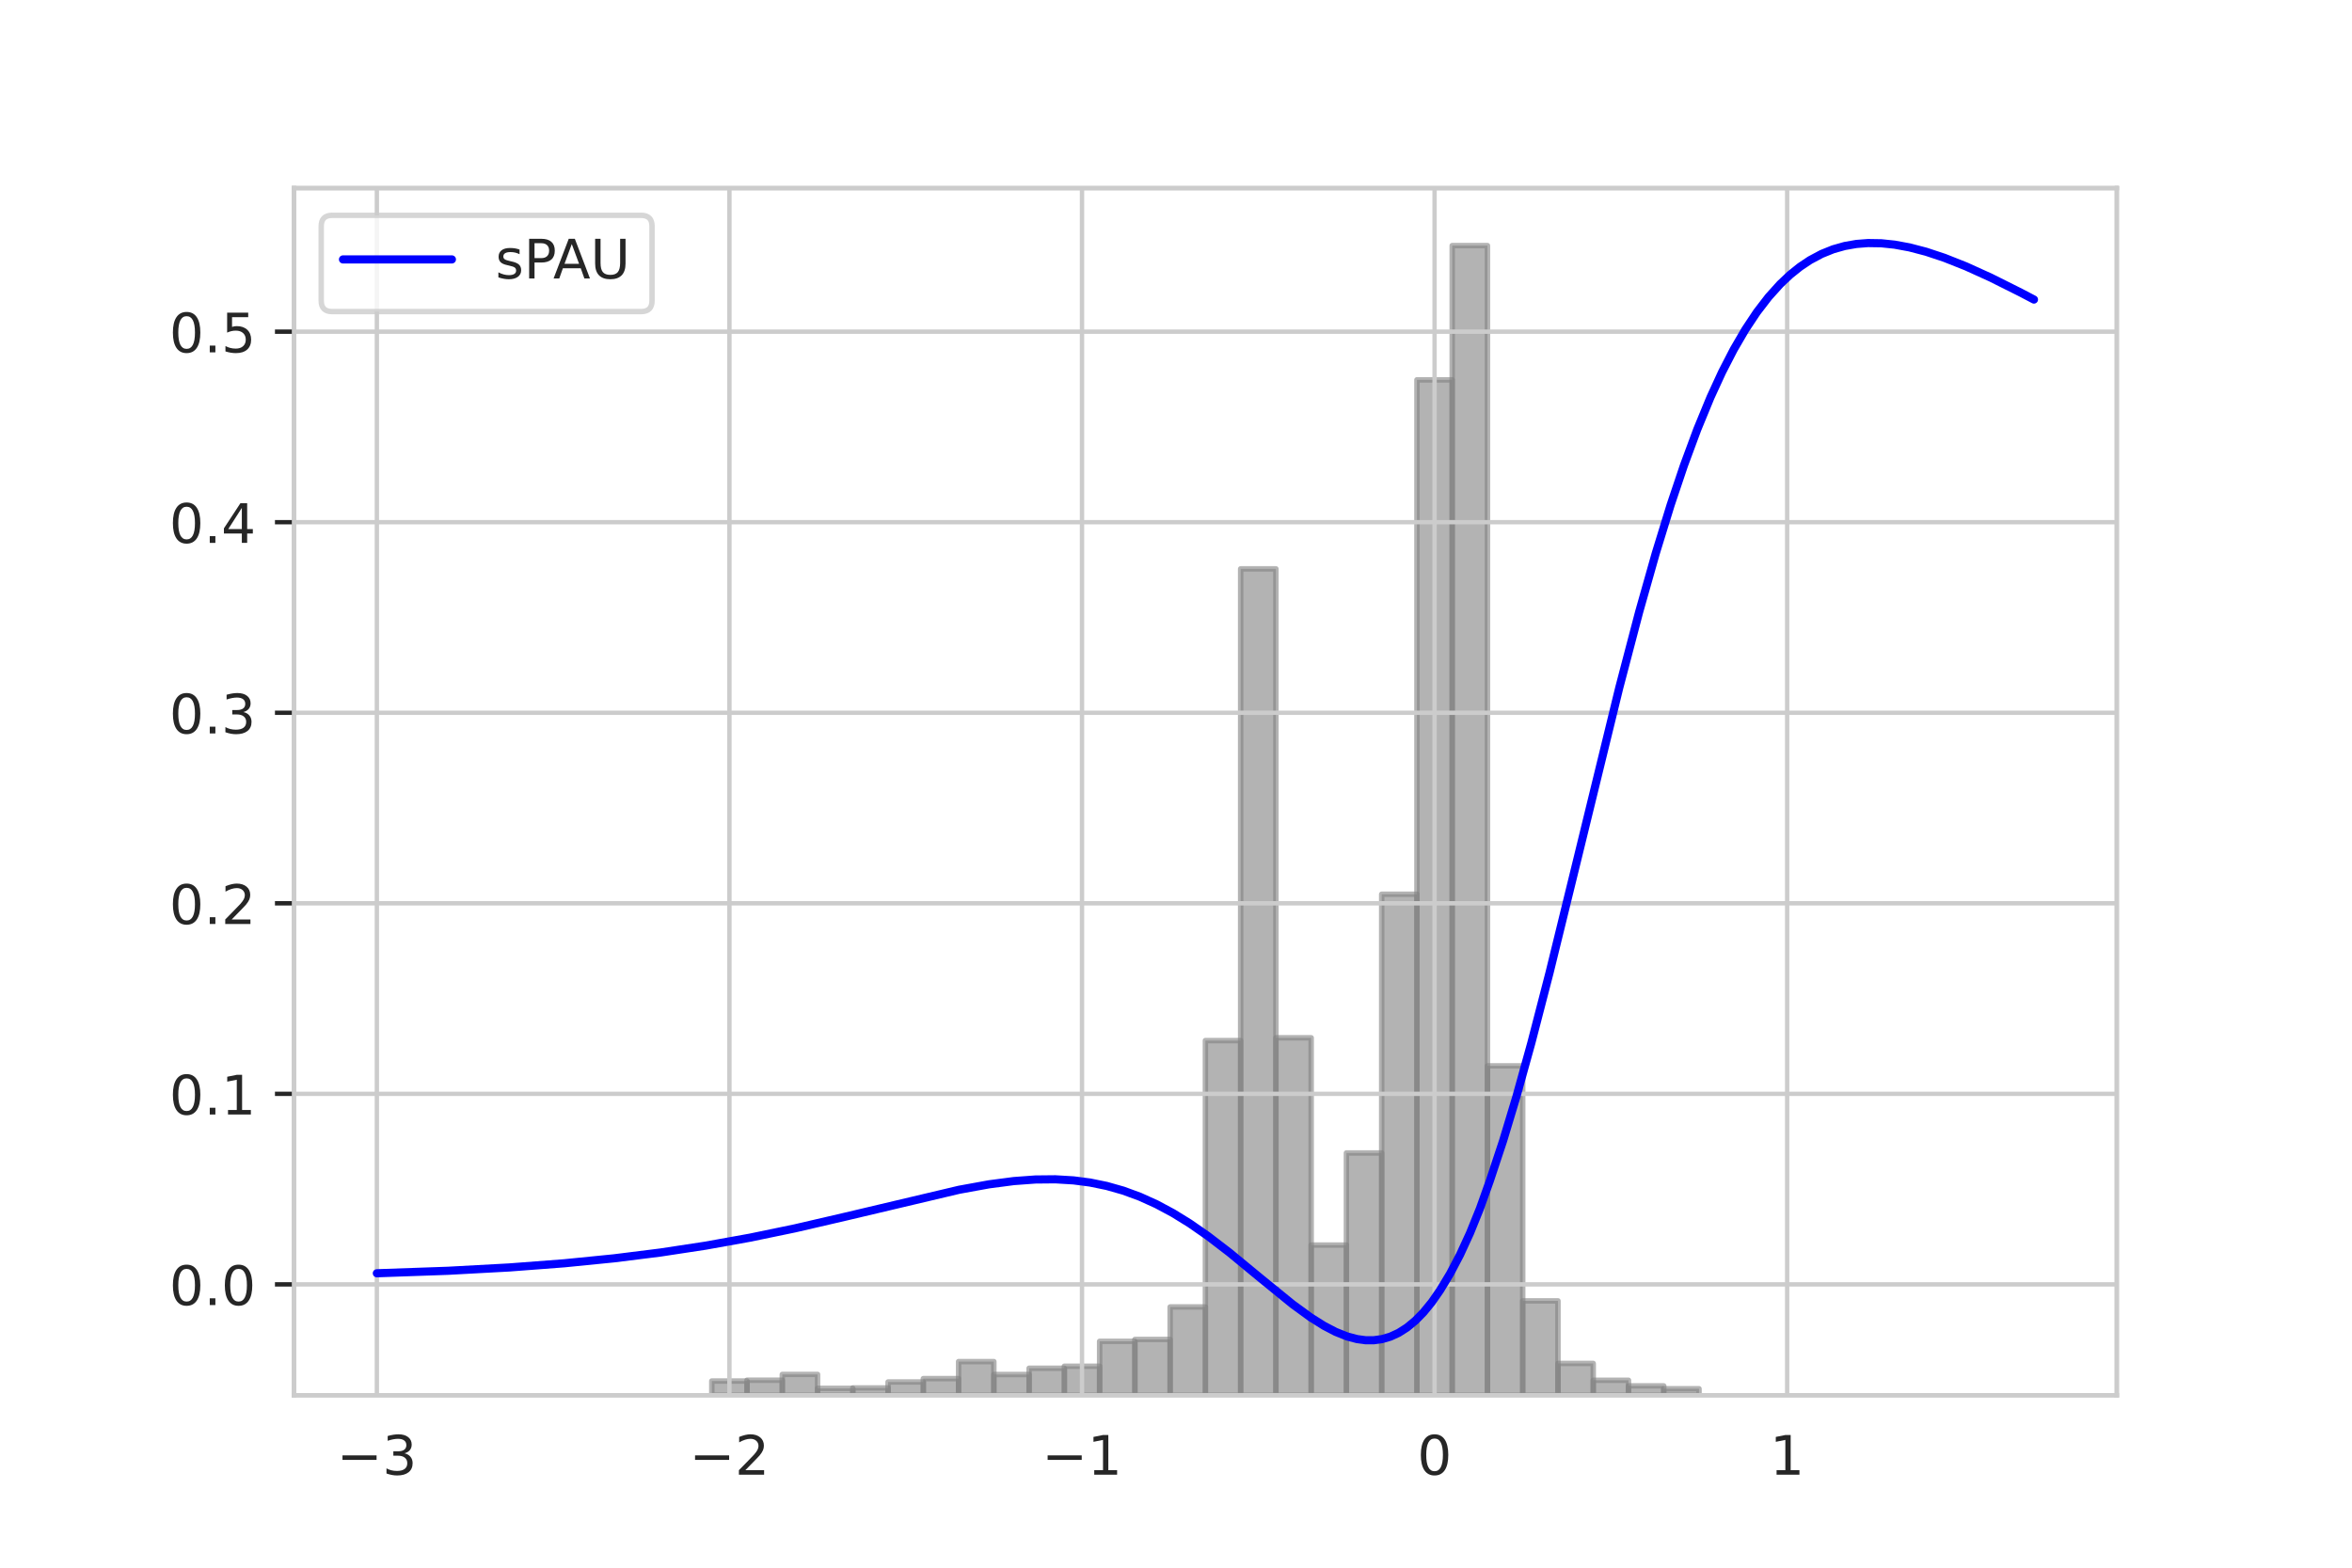 <?xml version="1.0" encoding="utf-8" standalone="no"?>
<!DOCTYPE svg PUBLIC "-//W3C//DTD SVG 1.1//EN"
  "http://www.w3.org/Graphics/SVG/1.1/DTD/svg11.dtd">
<!-- Created with matplotlib (https://matplotlib.org/) -->
<svg height="288pt" version="1.1" viewBox="0 0 432 288" width="432pt" xmlns="http://www.w3.org/2000/svg" xmlns:xlink="http://www.w3.org/1999/xlink">
 <defs>
  <style type="text/css">
*{stroke-linecap:butt;stroke-linejoin:round;}
  </style>
 </defs>
 <g id="figure_1">
  <g id="patch_1">
   <path d="M 0 288 
L 432 288 
L 432 0 
L 0 0 
z
" style="fill:#ffffff;"/>
  </g>
  <g id="axes_1">
   <g id="matplotlib.axis_1"/>
   <g id="patch_2">
    <path clip-path="url(#p95590fc726)" d="M 130.738 256.32 
L 137.214 256.32 
L 137.214 253.709 
L 130.738 253.709 
z
" style="fill:#808080;fill-opacity:0.6;stroke:#808080;stroke-linejoin:miter;stroke-opacity:0.6;"/>
   </g>
   <g id="patch_3">
    <path clip-path="url(#p95590fc726)" d="M 137.214 256.32 
L 143.69 256.32 
L 143.69 253.556 
L 137.214 253.556 
z
" style="fill:#808080;fill-opacity:0.6;stroke:#808080;stroke-linejoin:miter;stroke-opacity:0.6;"/>
   </g>
   <g id="patch_4">
    <path clip-path="url(#p95590fc726)" d="M 143.69 256.32 
L 150.166 256.32 
L 150.166 252.496 
L 143.69 252.496 
z
" style="fill:#808080;fill-opacity:0.6;stroke:#808080;stroke-linejoin:miter;stroke-opacity:0.6;"/>
   </g>
   <g id="patch_5">
    <path clip-path="url(#p95590fc726)" d="M 150.166 256.32 
L 156.642 256.32 
L 156.642 255.062 
L 150.166 255.062 
z
" style="fill:#808080;fill-opacity:0.6;stroke:#808080;stroke-linejoin:miter;stroke-opacity:0.6;"/>
   </g>
   <g id="patch_6">
    <path clip-path="url(#p95590fc726)" d="M 156.642 256.32 
L 163.118 256.32 
L 163.118 254.972 
L 156.642 254.972 
z
" style="fill:#808080;fill-opacity:0.6;stroke:#808080;stroke-linejoin:miter;stroke-opacity:0.6;"/>
   </g>
   <g id="patch_7">
    <path clip-path="url(#p95590fc726)" d="M 163.118 256.32 
L 169.593 256.32 
L 169.593 253.886 
L 163.118 253.886 
z
" style="fill:#808080;fill-opacity:0.6;stroke:#808080;stroke-linejoin:miter;stroke-opacity:0.6;"/>
   </g>
   <g id="patch_8">
    <path clip-path="url(#p95590fc726)" d="M 169.593 256.32 
L 176.069 256.32 
L 176.069 253.266 
L 169.593 253.266 
z
" style="fill:#808080;fill-opacity:0.6;stroke:#808080;stroke-linejoin:miter;stroke-opacity:0.6;"/>
   </g>
   <g id="patch_9">
    <path clip-path="url(#p95590fc726)" d="M 176.069 256.32 
L 182.545 256.32 
L 182.545 250.137 
L 176.069 250.137 
z
" style="fill:#808080;fill-opacity:0.6;stroke:#808080;stroke-linejoin:miter;stroke-opacity:0.6;"/>
   </g>
   <g id="patch_10">
    <path clip-path="url(#p95590fc726)" d="M 182.545 256.32 
L 189.021 256.32 
L 189.021 252.508 
L 182.545 252.508 
z
" style="fill:#808080;fill-opacity:0.6;stroke:#808080;stroke-linejoin:miter;stroke-opacity:0.6;"/>
   </g>
   <g id="patch_11">
    <path clip-path="url(#p95590fc726)" d="M 189.021 256.32 
L 195.497 256.32 
L 195.497 251.359 
L 189.021 251.359 
z
" style="fill:#808080;fill-opacity:0.6;stroke:#808080;stroke-linejoin:miter;stroke-opacity:0.6;"/>
   </g>
   <g id="patch_12">
    <path clip-path="url(#p95590fc726)" d="M 195.497 256.32 
L 201.973 256.32 
L 201.973 250.992 
L 195.497 250.992 
z
" style="fill:#808080;fill-opacity:0.6;stroke:#808080;stroke-linejoin:miter;stroke-opacity:0.6;"/>
   </g>
   <g id="patch_13">
    <path clip-path="url(#p95590fc726)" d="M 201.973 256.32 
L 208.448 256.32 
L 208.448 246.416 
L 201.973 246.416 
z
" style="fill:#808080;fill-opacity:0.6;stroke:#808080;stroke-linejoin:miter;stroke-opacity:0.6;"/>
   </g>
   <g id="patch_14">
    <path clip-path="url(#p95590fc726)" d="M 208.448 256.32 
L 214.924 256.32 
L 214.924 246.072 
L 208.448 246.072 
z
" style="fill:#808080;fill-opacity:0.6;stroke:#808080;stroke-linejoin:miter;stroke-opacity:0.6;"/>
   </g>
   <g id="patch_15">
    <path clip-path="url(#p95590fc726)" d="M 214.924 256.32 
L 221.4 256.32 
L 221.4 240.099 
L 214.924 240.099 
z
" style="fill:#808080;fill-opacity:0.6;stroke:#808080;stroke-linejoin:miter;stroke-opacity:0.6;"/>
   </g>
   <g id="patch_16">
    <path clip-path="url(#p95590fc726)" d="M 221.4 256.32 
L 227.876 256.32 
L 227.876 191.164 
L 221.4 191.164 
z
" style="fill:#808080;fill-opacity:0.6;stroke:#808080;stroke-linejoin:miter;stroke-opacity:0.6;"/>
   </g>
   <g id="patch_17">
    <path clip-path="url(#p95590fc726)" d="M 227.876 256.32 
L 234.352 256.32 
L 234.352 104.507 
L 227.876 104.507 
z
" style="fill:#808080;fill-opacity:0.6;stroke:#808080;stroke-linejoin:miter;stroke-opacity:0.6;"/>
   </g>
   <g id="patch_18">
    <path clip-path="url(#p95590fc726)" d="M 234.352 256.32 
L 240.827 256.32 
L 240.827 190.654 
L 234.352 190.654 
z
" style="fill:#808080;fill-opacity:0.6;stroke:#808080;stroke-linejoin:miter;stroke-opacity:0.6;"/>
   </g>
   <g id="patch_19">
    <path clip-path="url(#p95590fc726)" d="M 240.827 256.32 
L 247.303 256.32 
L 247.303 228.73 
L 240.827 228.73 
z
" style="fill:#808080;fill-opacity:0.6;stroke:#808080;stroke-linejoin:miter;stroke-opacity:0.6;"/>
   </g>
   <g id="patch_20">
    <path clip-path="url(#p95590fc726)" d="M 247.303 256.32 
L 253.779 256.32 
L 253.779 211.809 
L 247.303 211.809 
z
" style="fill:#808080;fill-opacity:0.6;stroke:#808080;stroke-linejoin:miter;stroke-opacity:0.6;"/>
   </g>
   <g id="patch_21">
    <path clip-path="url(#p95590fc726)" d="M 253.779 256.32 
L 260.255 256.32 
L 260.255 164.275 
L 253.779 164.275 
z
" style="fill:#808080;fill-opacity:0.6;stroke:#808080;stroke-linejoin:miter;stroke-opacity:0.6;"/>
   </g>
   <g id="patch_22">
    <path clip-path="url(#p95590fc726)" d="M 260.255 256.32 
L 266.731 256.32 
L 266.731 69.781 
L 260.255 69.781 
z
" style="fill:#808080;fill-opacity:0.6;stroke:#808080;stroke-linejoin:miter;stroke-opacity:0.6;"/>
   </g>
   <g id="patch_23">
    <path clip-path="url(#p95590fc726)" d="M 266.731 256.32 
L 273.207 256.32 
L 273.207 45.12 
L 266.731 45.12 
z
" style="fill:#808080;fill-opacity:0.6;stroke:#808080;stroke-linejoin:miter;stroke-opacity:0.6;"/>
   </g>
   <g id="patch_24">
    <path clip-path="url(#p95590fc726)" d="M 273.207 256.32 
L 279.682 256.32 
L 279.682 195.806 
L 273.207 195.806 
z
" style="fill:#808080;fill-opacity:0.6;stroke:#808080;stroke-linejoin:miter;stroke-opacity:0.6;"/>
   </g>
   <g id="patch_25">
    <path clip-path="url(#p95590fc726)" d="M 279.682 256.32 
L 286.158 256.32 
L 286.158 238.986 
L 279.682 238.986 
z
" style="fill:#808080;fill-opacity:0.6;stroke:#808080;stroke-linejoin:miter;stroke-opacity:0.6;"/>
   </g>
   <g id="patch_26">
    <path clip-path="url(#p95590fc726)" d="M 286.158 256.32 
L 292.634 256.32 
L 292.634 250.477 
L 286.158 250.477 
z
" style="fill:#808080;fill-opacity:0.6;stroke:#808080;stroke-linejoin:miter;stroke-opacity:0.6;"/>
   </g>
   <g id="patch_27">
    <path clip-path="url(#p95590fc726)" d="M 292.634 256.32 
L 299.11 256.32 
L 299.11 253.571 
L 292.634 253.571 
z
" style="fill:#808080;fill-opacity:0.6;stroke:#808080;stroke-linejoin:miter;stroke-opacity:0.6;"/>
   </g>
   <g id="patch_28">
    <path clip-path="url(#p95590fc726)" d="M 299.11 256.32 
L 305.586 256.32 
L 305.586 254.601 
L 299.11 254.601 
z
" style="fill:#808080;fill-opacity:0.6;stroke:#808080;stroke-linejoin:miter;stroke-opacity:0.6;"/>
   </g>
   <g id="patch_29">
    <path clip-path="url(#p95590fc726)" d="M 305.586 256.32 
L 312.062 256.32 
L 312.062 255.126 
L 305.586 255.126 
z
" style="fill:#808080;fill-opacity:0.6;stroke:#808080;stroke-linejoin:miter;stroke-opacity:0.6;"/>
   </g>
   <g id="patch_30">
    <path d="M 54 256.32 
L 54 34.56 
" style="fill:none;stroke:#cccccc;stroke-linecap:square;stroke-linejoin:miter;stroke-width:0.8;"/>
   </g>
   <g id="patch_31">
    <path d="M 388.8 256.32 
L 388.8 34.56 
" style="fill:none;stroke:#cccccc;stroke-linecap:square;stroke-linejoin:miter;stroke-width:0.8;"/>
   </g>
   <g id="patch_32">
    <path d="M 54 256.32 
L 388.8 256.32 
" style="fill:none;stroke:#cccccc;stroke-linecap:square;stroke-linejoin:miter;stroke-width:0.8;"/>
   </g>
   <g id="patch_33">
    <path d="M 54 34.56 
L 388.8 34.56 
" style="fill:none;stroke:#cccccc;stroke-linecap:square;stroke-linejoin:miter;stroke-width:0.8;"/>
   </g>
  </g>
  <g id="axes_2">
   <g id="matplotlib.axis_2">
    <g id="xtick_1">
     <g id="line2d_1">
      <path clip-path="url(#p95590fc726)" d="M 69.218 256.32 
L 69.218 34.56 
" style="fill:none;stroke:#cccccc;stroke-linecap:round;stroke-width:0.8;"/>
     </g>
     <g id="text_1">
      <!-- −3 -->
      <defs>
       <path d="M 10.594 35.5 
L 73.188 35.5 
L 73.188 27.203 
L 10.594 27.203 
z
" id="DejaVuSans-8722"/>
       <path d="M 40.578 39.312 
Q 47.656 37.797 51.625 33 
Q 55.609 28.219 55.609 21.188 
Q 55.609 10.406 48.188 4.484 
Q 40.766 -1.422 27.094 -1.422 
Q 22.516 -1.422 17.656 -0.516 
Q 12.797 0.391 7.625 2.203 
L 7.625 11.719 
Q 11.719 9.328 16.594 8.109 
Q 21.484 6.891 26.812 6.891 
Q 36.078 6.891 40.938 10.547 
Q 45.797 14.203 45.797 21.188 
Q 45.797 27.641 41.281 31.266 
Q 36.766 34.906 28.719 34.906 
L 20.219 34.906 
L 20.219 43.016 
L 29.109 43.016 
Q 36.375 43.016 40.234 45.922 
Q 44.094 48.828 44.094 54.297 
Q 44.094 59.906 40.109 62.906 
Q 36.141 65.922 28.719 65.922 
Q 24.656 65.922 20.016 65.031 
Q 15.375 64.156 9.812 62.312 
L 9.812 71.094 
Q 15.438 72.656 20.344 73.438 
Q 25.25 74.219 29.594 74.219 
Q 40.828 74.219 47.359 69.109 
Q 53.906 64.016 53.906 55.328 
Q 53.906 49.266 50.438 45.094 
Q 46.969 40.922 40.578 39.312 
z
" id="DejaVuSans-51"/>
      </defs>
      <g style="fill:#262626;" transform="translate(61.847 270.918)scale(0.1 -0.1)">
       <use xlink:href="#DejaVuSans-8722"/>
       <use x="83.789" xlink:href="#DejaVuSans-51"/>
      </g>
     </g>
    </g>
    <g id="xtick_2">
     <g id="line2d_2">
      <path clip-path="url(#p95590fc726)" d="M 133.976 256.32 
L 133.976 34.56 
" style="fill:none;stroke:#cccccc;stroke-linecap:round;stroke-width:0.8;"/>
     </g>
     <g id="text_2">
      <!-- −2 -->
      <defs>
       <path d="M 19.188 8.297 
L 53.609 8.297 
L 53.609 0 
L 7.328 0 
L 7.328 8.297 
Q 12.938 14.109 22.625 23.891 
Q 32.328 33.688 34.812 36.531 
Q 39.547 41.844 41.422 45.531 
Q 43.312 49.219 43.312 52.781 
Q 43.312 58.594 39.234 62.25 
Q 35.156 65.922 28.609 65.922 
Q 23.969 65.922 18.812 64.312 
Q 13.672 62.703 7.812 59.422 
L 7.812 69.391 
Q 13.766 71.781 18.938 73 
Q 24.125 74.219 28.422 74.219 
Q 39.75 74.219 46.484 68.547 
Q 53.219 62.891 53.219 53.422 
Q 53.219 48.922 51.531 44.891 
Q 49.859 40.875 45.406 35.406 
Q 44.188 33.984 37.641 27.219 
Q 31.109 20.453 19.188 8.297 
z
" id="DejaVuSans-50"/>
      </defs>
      <g style="fill:#262626;" transform="translate(126.605 270.918)scale(0.1 -0.1)">
       <use xlink:href="#DejaVuSans-8722"/>
       <use x="83.789" xlink:href="#DejaVuSans-50"/>
      </g>
     </g>
    </g>
    <g id="xtick_3">
     <g id="line2d_3">
      <path clip-path="url(#p95590fc726)" d="M 198.735 256.32 
L 198.735 34.56 
" style="fill:none;stroke:#cccccc;stroke-linecap:round;stroke-width:0.8;"/>
     </g>
     <g id="text_3">
      <!-- −1 -->
      <defs>
       <path d="M 12.406 8.297 
L 28.516 8.297 
L 28.516 63.922 
L 10.984 60.406 
L 10.984 69.391 
L 28.422 72.906 
L 38.281 72.906 
L 38.281 8.297 
L 54.391 8.297 
L 54.391 0 
L 12.406 0 
z
" id="DejaVuSans-49"/>
      </defs>
      <g style="fill:#262626;" transform="translate(191.364 270.918)scale(0.1 -0.1)">
       <use xlink:href="#DejaVuSans-8722"/>
       <use x="83.789" xlink:href="#DejaVuSans-49"/>
      </g>
     </g>
    </g>
    <g id="xtick_4">
     <g id="line2d_4">
      <path clip-path="url(#p95590fc726)" d="M 263.493 256.32 
L 263.493 34.56 
" style="fill:none;stroke:#cccccc;stroke-linecap:round;stroke-width:0.8;"/>
     </g>
     <g id="text_4">
      <!-- 0 -->
      <defs>
       <path d="M 31.781 66.406 
Q 24.172 66.406 20.328 58.906 
Q 16.5 51.422 16.5 36.375 
Q 16.5 21.391 20.328 13.891 
Q 24.172 6.391 31.781 6.391 
Q 39.453 6.391 43.281 13.891 
Q 47.125 21.391 47.125 36.375 
Q 47.125 51.422 43.281 58.906 
Q 39.453 66.406 31.781 66.406 
z
M 31.781 74.219 
Q 44.047 74.219 50.516 64.516 
Q 56.984 54.828 56.984 36.375 
Q 56.984 17.969 50.516 8.266 
Q 44.047 -1.422 31.781 -1.422 
Q 19.531 -1.422 13.062 8.266 
Q 6.594 17.969 6.594 36.375 
Q 6.594 54.828 13.062 64.516 
Q 19.531 74.219 31.781 74.219 
z
" id="DejaVuSans-48"/>
      </defs>
      <g style="fill:#262626;" transform="translate(260.312 270.918)scale(0.1 -0.1)">
       <use xlink:href="#DejaVuSans-48"/>
      </g>
     </g>
    </g>
    <g id="xtick_5">
     <g id="line2d_5">
      <path clip-path="url(#p95590fc726)" d="M 328.251 256.32 
L 328.251 34.56 
" style="fill:none;stroke:#cccccc;stroke-linecap:round;stroke-width:0.8;"/>
     </g>
     <g id="text_5">
      <!-- 1 -->
      <g style="fill:#262626;" transform="translate(325.07 270.918)scale(0.1 -0.1)">
       <use xlink:href="#DejaVuSans-49"/>
      </g>
     </g>
    </g>
   </g>
   <g id="matplotlib.axis_3">
    <g id="ytick_1">
     <g id="line2d_6">
      <path clip-path="url(#p95590fc726)" d="M 54 235.952 
L 388.8 235.952 
" style="fill:none;stroke:#cccccc;stroke-linecap:round;stroke-width:0.8;"/>
     </g>
     <g id="line2d_7">
      <defs>
       <path d="M 0 0 
L -3.5 0 
" id="m3499f1fe91" style="stroke:#262626;stroke-width:0.8;"/>
      </defs>
      <g>
       <use style="fill:#262626;stroke:#262626;stroke-width:0.8;" x="54" xlink:href="#m3499f1fe91" y="235.952"/>
      </g>
     </g>
     <g id="text_6">
      <!-- 0.0 -->
      <defs>
       <path d="M 10.688 12.406 
L 21 12.406 
L 21 0 
L 10.688 0 
z
" id="DejaVuSans-46"/>
      </defs>
      <g style="fill:#262626;" transform="translate(31.097 239.751)scale(0.1 -0.1)">
       <use xlink:href="#DejaVuSans-48"/>
       <use x="63.623" xlink:href="#DejaVuSans-46"/>
       <use x="95.41" xlink:href="#DejaVuSans-48"/>
      </g>
     </g>
    </g>
    <g id="ytick_2">
     <g id="line2d_8">
      <path clip-path="url(#p95590fc726)" d="M 54 200.948 
L 388.8 200.948 
" style="fill:none;stroke:#cccccc;stroke-linecap:round;stroke-width:0.8;"/>
     </g>
     <g id="line2d_9">
      <g>
       <use style="fill:#262626;stroke:#262626;stroke-width:0.8;" x="54" xlink:href="#m3499f1fe91" y="200.948"/>
      </g>
     </g>
     <g id="text_7">
      <!-- 0.1 -->
      <g style="fill:#262626;" transform="translate(31.097 204.747)scale(0.1 -0.1)">
       <use xlink:href="#DejaVuSans-48"/>
       <use x="63.623" xlink:href="#DejaVuSans-46"/>
       <use x="95.41" xlink:href="#DejaVuSans-49"/>
      </g>
     </g>
    </g>
    <g id="ytick_3">
     <g id="line2d_10">
      <path clip-path="url(#p95590fc726)" d="M 54 165.944 
L 388.8 165.944 
" style="fill:none;stroke:#cccccc;stroke-linecap:round;stroke-width:0.8;"/>
     </g>
     <g id="line2d_11">
      <g>
       <use style="fill:#262626;stroke:#262626;stroke-width:0.8;" x="54" xlink:href="#m3499f1fe91" y="165.944"/>
      </g>
     </g>
     <g id="text_8">
      <!-- 0.2 -->
      <g style="fill:#262626;" transform="translate(31.097 169.743)scale(0.1 -0.1)">
       <use xlink:href="#DejaVuSans-48"/>
       <use x="63.623" xlink:href="#DejaVuSans-46"/>
       <use x="95.41" xlink:href="#DejaVuSans-50"/>
      </g>
     </g>
    </g>
    <g id="ytick_4">
     <g id="line2d_12">
      <path clip-path="url(#p95590fc726)" d="M 54 130.939 
L 388.8 130.939 
" style="fill:none;stroke:#cccccc;stroke-linecap:round;stroke-width:0.8;"/>
     </g>
     <g id="line2d_13">
      <g>
       <use style="fill:#262626;stroke:#262626;stroke-width:0.8;" x="54" xlink:href="#m3499f1fe91" y="130.939"/>
      </g>
     </g>
     <g id="text_9">
      <!-- 0.3 -->
      <g style="fill:#262626;" transform="translate(31.097 134.739)scale(0.1 -0.1)">
       <use xlink:href="#DejaVuSans-48"/>
       <use x="63.623" xlink:href="#DejaVuSans-46"/>
       <use x="95.41" xlink:href="#DejaVuSans-51"/>
      </g>
     </g>
    </g>
    <g id="ytick_5">
     <g id="line2d_14">
      <path clip-path="url(#p95590fc726)" d="M 54 95.935 
L 388.8 95.935 
" style="fill:none;stroke:#cccccc;stroke-linecap:round;stroke-width:0.8;"/>
     </g>
     <g id="line2d_15">
      <g>
       <use style="fill:#262626;stroke:#262626;stroke-width:0.8;" x="54" xlink:href="#m3499f1fe91" y="95.935"/>
      </g>
     </g>
     <g id="text_10">
      <!-- 0.4 -->
      <defs>
       <path d="M 37.797 64.312 
L 12.891 25.391 
L 37.797 25.391 
z
M 35.203 72.906 
L 47.609 72.906 
L 47.609 25.391 
L 58.016 25.391 
L 58.016 17.188 
L 47.609 17.188 
L 47.609 0 
L 37.797 0 
L 37.797 17.188 
L 4.891 17.188 
L 4.891 26.703 
z
" id="DejaVuSans-52"/>
      </defs>
      <g style="fill:#262626;" transform="translate(31.097 99.734)scale(0.1 -0.1)">
       <use xlink:href="#DejaVuSans-48"/>
       <use x="63.623" xlink:href="#DejaVuSans-46"/>
       <use x="95.41" xlink:href="#DejaVuSans-52"/>
      </g>
     </g>
    </g>
    <g id="ytick_6">
     <g id="line2d_16">
      <path clip-path="url(#p95590fc726)" d="M 54 60.931 
L 388.8 60.931 
" style="fill:none;stroke:#cccccc;stroke-linecap:round;stroke-width:0.8;"/>
     </g>
     <g id="line2d_17">
      <g>
       <use style="fill:#262626;stroke:#262626;stroke-width:0.8;" x="54" xlink:href="#m3499f1fe91" y="60.931"/>
      </g>
     </g>
     <g id="text_11">
      <!-- 0.5 -->
      <defs>
       <path d="M 10.797 72.906 
L 49.516 72.906 
L 49.516 64.594 
L 19.828 64.594 
L 19.828 46.734 
Q 21.969 47.469 24.109 47.828 
Q 26.266 48.188 28.422 48.188 
Q 40.625 48.188 47.75 41.5 
Q 54.891 34.812 54.891 23.391 
Q 54.891 11.625 47.562 5.094 
Q 40.234 -1.422 26.906 -1.422 
Q 22.312 -1.422 17.547 -0.641 
Q 12.797 0.141 7.719 1.703 
L 7.719 11.625 
Q 12.109 9.234 16.797 8.062 
Q 21.484 6.891 26.703 6.891 
Q 35.156 6.891 40.078 11.328 
Q 45.016 15.766 45.016 23.391 
Q 45.016 31 40.078 35.438 
Q 35.156 39.891 26.703 39.891 
Q 22.75 39.891 18.812 39.016 
Q 14.891 38.141 10.797 36.281 
z
" id="DejaVuSans-53"/>
      </defs>
      <g style="fill:#262626;" transform="translate(31.097 64.73)scale(0.1 -0.1)">
       <use xlink:href="#DejaVuSans-48"/>
       <use x="63.623" xlink:href="#DejaVuSans-46"/>
       <use x="95.41" xlink:href="#DejaVuSans-53"/>
      </g>
     </g>
    </g>
   </g>
   <g id="line2d_18">
    <path clip-path="url(#p95590fc726)" d="M 69.218 233.912 
L 82.319 233.454 
L 93.592 232.842 
L 103.646 232.078 
L 112.786 231.167 
L 121.316 230.1 
L 129.543 228.849 
L 137.769 227.37 
L 145.995 225.665 
L 155.439 223.475 
L 176.157 218.573 
L 181.641 217.575 
L 186.211 216.975 
L 190.171 216.685 
L 193.828 216.65 
L 197.179 216.849 
L 200.226 217.246 
L 203.272 217.869 
L 206.319 218.734 
L 209.366 219.853 
L 212.412 221.231 
L 215.459 222.865 
L 218.506 224.745 
L 221.857 227.071 
L 225.818 230.107 
L 231.606 234.878 
L 237.395 239.589 
L 240.746 242.03 
L 243.184 243.562 
L 245.316 244.674 
L 247.449 245.524 
L 249.277 246.007 
L 250.8 246.212 
L 252.324 246.217 
L 253.847 246.005 
L 255.371 245.558 
L 256.894 244.858 
L 258.417 243.888 
L 259.941 242.634 
L 261.464 241.08 
L 262.987 239.215 
L 264.511 237.022 
L 266.339 233.994 
L 268.167 230.513 
L 269.995 226.54 
L 271.823 222.023 
L 273.651 216.903 
L 276.088 209.548 
L 278.525 201.464 
L 281.267 191.597 
L 284.619 178.651 
L 289.189 160.009 
L 297.415 126.345 
L 301.071 112.415 
L 304.117 101.653 
L 306.859 92.744 
L 309.297 85.497 
L 311.734 78.91 
L 314.171 72.99 
L 316.304 68.352 
L 318.437 64.21 
L 320.57 60.546 
L 322.702 57.339 
L 324.835 54.565 
L 326.968 52.198 
L 328.796 50.473 
L 330.624 49.009 
L 332.452 47.788 
L 334.584 46.649 
L 336.717 45.79 
L 338.85 45.188 
L 340.982 44.816 
L 343.115 44.652 
L 345.552 44.692 
L 347.99 44.945 
L 350.732 45.451 
L 353.778 46.249 
L 357.13 47.362 
L 361.09 48.933 
L 365.66 51.007 
L 371.144 53.75 
L 373.582 55.03 
L 373.582 55.03 
" style="fill:none;stroke:#0000ff;stroke-linecap:round;stroke-width:1.5;"/>
   </g>
   <g id="patch_34">
    <path d="M 54 256.32 
L 54 34.56 
" style="fill:none;stroke:#cccccc;stroke-linecap:square;stroke-linejoin:miter;stroke-width:0.8;"/>
   </g>
   <g id="patch_35">
    <path d="M 388.8 256.32 
L 388.8 34.56 
" style="fill:none;stroke:#cccccc;stroke-linecap:square;stroke-linejoin:miter;stroke-width:0.8;"/>
   </g>
   <g id="patch_36">
    <path d="M 54 256.32 
L 388.8 256.32 
" style="fill:none;stroke:#cccccc;stroke-linecap:square;stroke-linejoin:miter;stroke-width:0.8;"/>
   </g>
   <g id="patch_37">
    <path d="M 54 34.56 
L 388.8 34.56 
" style="fill:none;stroke:#cccccc;stroke-linecap:square;stroke-linejoin:miter;stroke-width:0.8;"/>
   </g>
   <g id="legend_1">
    <g id="patch_38">
     <path d="M 61 57.238 
L 117.761 57.238 
Q 119.761 57.238 119.761 55.238 
L 119.761 41.56 
Q 119.761 39.56 117.761 39.56 
L 61 39.56 
Q 59 39.56 59 41.56 
L 59 55.238 
Q 59 57.238 61 57.238 
z
" style="fill:#ffffff;opacity:0.8;stroke:#cccccc;stroke-linejoin:miter;"/>
    </g>
    <g id="line2d_19">
     <path d="M 63 47.658 
L 83 47.658 
" style="fill:none;stroke:#0000ff;stroke-linecap:round;stroke-width:1.5;"/>
    </g>
    <g id="line2d_20"/>
    <g id="text_12">
     <!-- sPAU -->
     <defs>
      <path d="M 44.281 53.078 
L 44.281 44.578 
Q 40.484 46.531 36.375 47.5 
Q 32.281 48.484 27.875 48.484 
Q 21.188 48.484 17.844 46.438 
Q 14.5 44.391 14.5 40.281 
Q 14.5 37.156 16.891 35.375 
Q 19.281 33.594 26.516 31.984 
L 29.594 31.297 
Q 39.156 29.25 43.188 25.516 
Q 47.219 21.781 47.219 15.094 
Q 47.219 7.469 41.188 3.016 
Q 35.156 -1.422 24.609 -1.422 
Q 20.219 -1.422 15.453 -0.562 
Q 10.688 0.297 5.422 2 
L 5.422 11.281 
Q 10.406 8.688 15.234 7.391 
Q 20.062 6.109 24.812 6.109 
Q 31.156 6.109 34.562 8.281 
Q 37.984 10.453 37.984 14.406 
Q 37.984 18.062 35.516 20.016 
Q 33.062 21.969 24.703 23.781 
L 21.578 24.516 
Q 13.234 26.266 9.516 29.906 
Q 5.812 33.547 5.812 39.891 
Q 5.812 47.609 11.281 51.797 
Q 16.75 56 26.812 56 
Q 31.781 56 36.172 55.266 
Q 40.578 54.547 44.281 53.078 
z
" id="DejaVuSans-115"/>
      <path d="M 19.672 64.797 
L 19.672 37.406 
L 32.078 37.406 
Q 38.969 37.406 42.719 40.969 
Q 46.484 44.531 46.484 51.125 
Q 46.484 57.672 42.719 61.234 
Q 38.969 64.797 32.078 64.797 
z
M 9.812 72.906 
L 32.078 72.906 
Q 44.344 72.906 50.609 67.359 
Q 56.891 61.812 56.891 51.125 
Q 56.891 40.328 50.609 34.812 
Q 44.344 29.297 32.078 29.297 
L 19.672 29.297 
L 19.672 0 
L 9.812 0 
z
" id="DejaVuSans-80"/>
      <path d="M 34.188 63.188 
L 20.797 26.906 
L 47.609 26.906 
z
M 28.609 72.906 
L 39.797 72.906 
L 67.578 0 
L 57.328 0 
L 50.688 18.703 
L 17.828 18.703 
L 11.188 0 
L 0.781 0 
z
" id="DejaVuSans-65"/>
      <path d="M 8.688 72.906 
L 18.609 72.906 
L 18.609 28.609 
Q 18.609 16.891 22.844 11.734 
Q 27.094 6.594 36.625 6.594 
Q 46.094 6.594 50.344 11.734 
Q 54.594 16.891 54.594 28.609 
L 54.594 72.906 
L 64.5 72.906 
L 64.5 27.391 
Q 64.5 13.141 57.438 5.859 
Q 50.391 -1.422 36.625 -1.422 
Q 22.797 -1.422 15.734 5.859 
Q 8.688 13.141 8.688 27.391 
z
" id="DejaVuSans-85"/>
     </defs>
     <g style="fill:#262626;" transform="translate(91 51.158)scale(0.1 -0.1)">
      <use xlink:href="#DejaVuSans-115"/>
      <use x="52.1" xlink:href="#DejaVuSans-80"/>
      <use x="106.027" xlink:href="#DejaVuSans-65"/>
      <use x="174.436" xlink:href="#DejaVuSans-85"/>
     </g>
    </g>
   </g>
  </g>
 </g>
 <defs>
  <clipPath id="p95590fc726">
   <rect height="221.76" width="334.8" x="54" y="34.56"/>
  </clipPath>
 </defs>
</svg>
